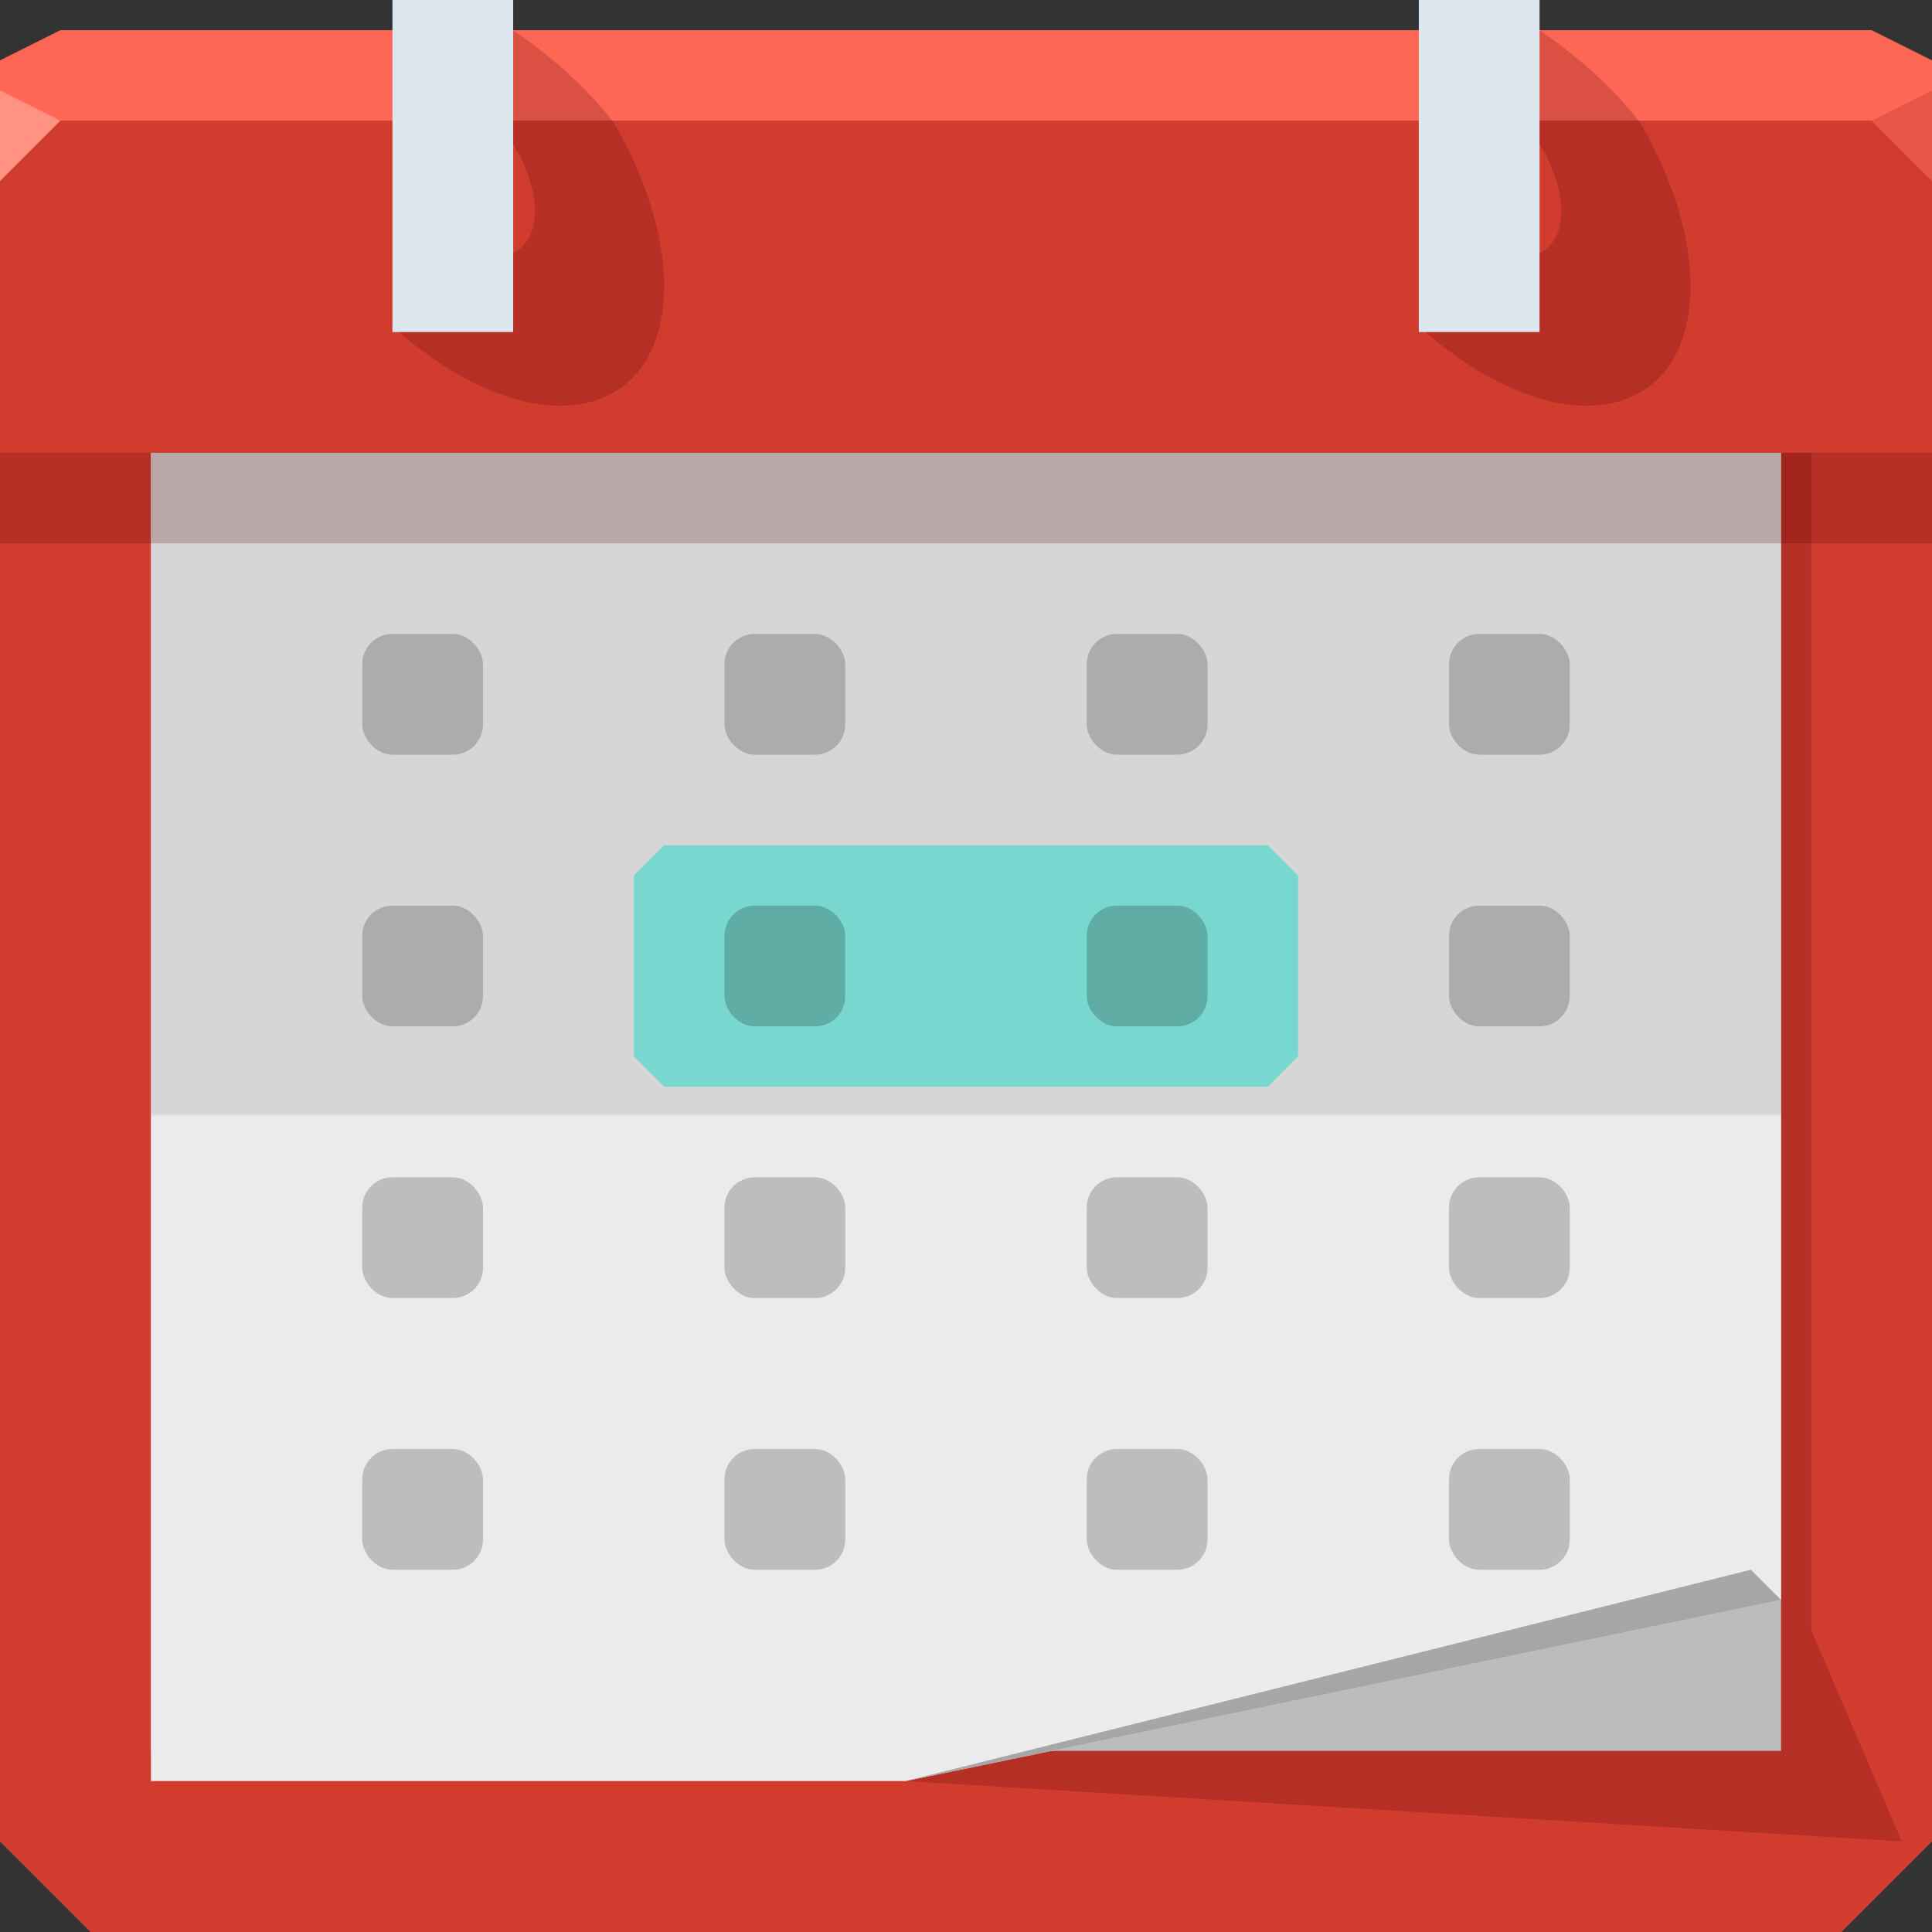 <?xml version="1.0" encoding="UTF-8" standalone="no"?>
<!-- Created with Inkscape (http://www.inkscape.org/) -->

<svg
   xmlns:dc="http://purl.org/dc/elements/1.1/"
   xmlns:cc="http://creativecommons.org/ns#"
   xmlns:rdf="http://www.w3.org/1999/02/22-rdf-syntax-ns#"
   xmlns:svg="http://www.w3.org/2000/svg"
   xmlns="http://www.w3.org/2000/svg"
   xmlns:xlink="http://www.w3.org/1999/xlink"
   xmlns:sodipodi="http://sodipodi.sourceforge.net/DTD/sodipodi-0.dtd"
   xmlns:inkscape="http://www.inkscape.org/namespaces/inkscape"
   width="64"
   height="64"
   id="svg13094"
   version="1.1"
   inkscape:version="0.91+devel r"
   sodipodi:docname="view-calendar-upcoming-days.svg">
  <rect width="100%" height="100%" fill="#333333" stroke="none"/>
  <sodipodi:namedview
     id="base"
     pagecolor="#ffffff"
     bordercolor="#666666"
     borderopacity="1.0"
     inkscape:pageopacity="0"
     inkscape:pageshadow="2"
     inkscape:zoom="11.313709"
     inkscape:cx="28.656212"
     inkscape:cy="31.132937"
     inkscape:document-units="px"
     inkscape:current-layer="svg13094"
     showgrid="true"
     inkscape:snap-bbox="true"
     inkscape:bbox-paths="true"
     inkscape:bbox-nodes="true"
     inkscape:snap-bbox-edge-midpoints="true"
     inkscape:snap-bbox-midpoints="true"
     inkscape:object-paths="true"
     inkscape:snap-intersection-paths="true"
     inkscape:object-nodes="true"
     inkscape:snap-smooth-nodes="true"
     inkscape:snap-midpoints="true"
     inkscape:snap-object-midpoints="true"
     inkscape:snap-center="true"
     showguides="false"
     inkscape:guide-bbox="true"
     inkscape:window-width="1920"
     inkscape:window-height="1023"
     inkscape:window-x="-10"
     inkscape:window-y="35"
     inkscape:window-maximized="1"
     inkscape:snap-global="true"
     fit-margin-top="0"
     fit-margin-left="0"
     fit-margin-right="0"
     fit-margin-bottom="0"
     showborder="true"
     inkscape:showpageshadow="false"
     inkscape:snap-page="false">
    <inkscape:grid
       type="xygrid"
       id="grid3075"
       empspacing="5"
       visible="true"
       enabled="true"
       snapvisiblegridlinesonly="true"
       originx="1.6362304e-08px"
       originy="18px" />
    <sodipodi:guide
       orientation="0,1"
       position="-11,30"
       id="guide9148" />
    <sodipodi:guide
       orientation="1,0"
       position="32,70"
       id="guide9150" />
  </sodipodi:namedview>
  <defs
     id="defs13096">
    <linearGradient
       inkscape:collect="always"
       xlink:href="#linearGradient3984-8-7-3-8-4"
       id="linearGradient4579-3"
       gradientUnits="userSpaceOnUse"
       gradientTransform="translate(-3117.602,-1600.228)"
       x1="3113.439"
       y1="1659.228"
       x2="3113.439"
       y2="1615.228" />
    <linearGradient
       x1="31"
       y1="64"
       x2="31"
       y2="2"
       id="linearGradient3984-8-7-3-8-4"
       gradientUnits="userSpaceOnUse"
       gradientTransform="matrix(0.823,0,0,0.823,6.355,8.589)">
      <stop
         id="stop3099-1-3-0-1-3"
         style="stop-color:#ebebeb;stop-opacity:1"
         offset="0" />
      <stop
         id="stop3875-7-3-2-0-1"
         style="stop-color:#ebebeb;stop-opacity:1;"
         offset="0.5" />
      <stop
         id="stop3873-1-0-8-5-5"
         style="stop-color:#d6d6d6;stop-opacity:1"
         offset="0.503" />
      <stop
         id="stop3101-06-4-6-6-8"
         style="stop-color:#d6d6d6;stop-opacity:1"
         offset="1" />
    </linearGradient>
  </defs>
  <path
     style="color:#000000;display:inline;overflow:visible;visibility:visible;fill:#d13c2f;fill-opacity:1;fill-rule:nonzero;stroke:none;stroke-width:2.286;marker:none;enable-background:accumulate"
     d="M 1.6362304e-8,15 64,15 64,61 61,64 3,64 1.6362304e-8,61 Z"
     id="rect4519"
     inkscape:connector-curvature="0"
     sodipodi:nodetypes="ccccccc" />
  <g
     id="g3043"
     inkscape:export-filename="folder.png"
     inkscape:export-xdpi="90"
     inkscape:export-ydpi="90"
     transform="translate(-0.625,0.082)" />
  <g
     id="scalable"
     transform="matrix(1.039,0,0,1.039,1214.722,1878.812)"
     inkscape:label="#g3701"
     style="fill:#ffffff" />
  <path
     sodipodi:nodetypes="ccccccc"
     id="path4575"
     d="m 6,15 0,44 24,0 33,2 -3,-7 0,-39 z"
     style="color:#000000;display:inline;overflow:visible;visibility:visible;opacity:1;fill:#550000;fill-opacity:0.215;fill-rule:nonzero;stroke:none;stroke-width:1;stroke-linecap:butt;stroke-linejoin:miter;stroke-miterlimit:4;stroke-dasharray:none;stroke-dashoffset:0;stroke-opacity:1;marker:none;enable-background:accumulate"
     inkscape:connector-curvature="0" />
  <path
     inkscape:connector-curvature="0"
     style="color:#000000;display:inline;overflow:visible;visibility:visible;opacity:1;fill:#bcbcbc;fill-opacity:1;fill-rule:nonzero;stroke:none;stroke-width:1;stroke-linecap:butt;stroke-linejoin:miter;stroke-miterlimit:4;stroke-dasharray:none;stroke-dashoffset:0;stroke-opacity:1;marker:none;enable-background:accumulate"
     d="m 5,14 0,44 54,0 0,-44 z"
     id="path4590"
     sodipodi:nodetypes="ccccc" />
  <path
     inkscape:connector-curvature="0"
     style="color:#000000;display:inline;overflow:visible;visibility:visible;fill:url(#linearGradient4579-3);fill-opacity:1;fill-rule:nonzero;stroke:none;stroke-width:1;marker:none;enable-background:accumulate"
     d="m 5,15 0,44 25,0 29,-6 0,-38 z"
     id="path4577"
     sodipodi:nodetypes="cccccc" />
  <path
     sodipodi:nodetypes="cccccc"
     inkscape:connector-curvature="0"
     style="color:#000000;display:inline;overflow:visible;visibility:visible;fill:#d13c2f;fill-opacity:1;fill-rule:nonzero;stroke:none;stroke-width:2.286;marker:none;enable-background:accumulate"
     d="m 0,4 c 0,18.154 0,43.297 0,11 l 64,0 c 0,32.297 0,7.154 0,-11 L 32,4 Z"
     id="path3786" />
  <path
     id="path6538"
     d="m 1.6362304e-8,18 c 0,-4.951 0,-11.808 0,-3 L 64,15 c 0,-8.808 0,-1.951 0,3 l -32,0 z"
     style="color:#000000;display:inline;overflow:visible;visibility:visible;opacity:1;fill:#550000;fill-opacity:0.215;fill-rule:nonzero;stroke:none;stroke-width:1;stroke-linecap:butt;stroke-linejoin:miter;stroke-miterlimit:4;stroke-dasharray:none;stroke-dashoffset:0;stroke-opacity:1;marker:none;enable-background:accumulate"
     inkscape:connector-curvature="0"
     sodipodi:nodetypes="cccccc" />
  <path
     style="color:#000000;display:inline;overflow:visible;visibility:visible;fill:#ff6755;fill-opacity:1;fill-rule:nonzero;stroke:none;marker:none;enable-background:accumulate"
     d="M 2,1 0,2 0,4 19.562,4 39.125,4 64,4 64,2 62,1 39.125,1 19.562,1 Z"
     id="path6688"
     inkscape:connector-curvature="0"
     sodipodi:nodetypes="ccccccccccc" />
  <path
     style="fill:#ff9285;fill-opacity:1;fill-rule:nonzero"
     d="M 0,3 0,6 2,4 Z"
     id="path4298"
     inkscape:connector-curvature="0"
     sodipodi:nodetypes="cccc" />
  <g
     id="g3870"
     transform="translate(4)">
    <rect
       y="0"
       x="9"
       height="11"
       width="4"
       id="rect3872"
       style="color:#000000;display:inline;overflow:visible;visibility:visible;fill:#dee6ee;fill-opacity:1;fill-rule:nonzero;stroke:none;stroke-width:2.286;marker:none;enable-background:accumulate" />
    <path
       style="color:#000000;display:inline;overflow:visible;visibility:visible;opacity:1;fill:#550000;fill-opacity:0.215;fill-rule:nonzero;stroke:none;stroke-width:1;stroke-linecap:butt;stroke-linejoin:miter;stroke-miterlimit:4;stroke-dasharray:none;stroke-dashoffset:0;stroke-opacity:1;marker:none;enable-background:accumulate"
       d="m 13,1 0,3.781 C 13.447,5.506 13.719,6.303 13.719,7 13.719,7.696 13.446,8.167 13,8.375 L 13,11 9.219,11 c 0.605,0.521 1.247,0.994 1.906,1.375 C 14.927,14.57 18,13.271 18,9.469 18,7.762 17.371,5.853 16.336,4.067 15.436,2.918 14.317,1.899 13,1 Z"
       id="path3878"
       inkscape:connector-curvature="0"
       sodipodi:nodetypes="ccscccsscc" />
  </g>
  <g
     id="g3864"
     transform="translate(38)">
    <rect
       style="color:#000000;display:inline;overflow:visible;visibility:visible;fill:#dee6ee;fill-opacity:1;fill-rule:nonzero;stroke:none;stroke-width:2.286;marker:none;enable-background:accumulate"
       id="rect3837"
       width="4"
       height="11"
       x="9"
       y="0" />
    <path
       sodipodi:nodetypes="ccscccsscc"
       inkscape:connector-curvature="0"
       id="path3855"
       d="m 13,1 0,3.781 C 13.447,5.506 13.719,6.303 13.719,7 13.719,7.696 13.446,8.167 13,8.375 L 13,11 9.219,11 c 0.605,0.521 1.247,0.994 1.906,1.375 C 14.927,14.57 18,13.271 18,9.469 18,7.762 17.371,5.853 16.336,4.067 15.436,2.918 14.317,1.899 13,1 Z"
       style="color:#000000;display:inline;overflow:visible;visibility:visible;opacity:1;fill:#550000;fill-opacity:0.215;fill-rule:nonzero;stroke:none;stroke-width:1;stroke-linecap:butt;stroke-linejoin:miter;stroke-miterlimit:4;stroke-dasharray:none;stroke-dashoffset:0;stroke-opacity:1;marker:none;enable-background:accumulate" />
  </g>
  <path
     d="M 64,6 62,4 64,3 Z"
     id="path3028"
     style="fill:#e75747;fill-opacity:1"
     inkscape:connector-curvature="0"
     sodipodi:nodetypes="cccc" />
  <g
     id="g3959"
     transform="translate(3,-1)">
    <rect
       y="22"
       x="9"
       height="4"
       width="4"
       id="rect4227"
       style="color:#000000;display:inline;overflow:visible;visibility:visible;fill:#000000;fill-opacity:0.196;fill-rule:nonzero;stroke:none;stroke-width:2.286;marker:none;enable-background:accumulate"
       rx="1"
       ry="1" />
  </g>
  <use
     x="0"
     y="0"
     xlink:href="#g3959"
     id="use3973"
     transform="translate(12)"
     width="64"
     height="64" />
  <path
     style="color:#000000;display:inline;overflow:visible;visibility:visible;fill:#2ad8ca;fill-opacity:0.542;stroke:none;stroke-width:2;marker:none;enable-background:accumulate"
     d="m 22,28 20,0 1,1 0,6 -1,1 -20,0 -1,-1 0,-6 z"
     id="rect3098"
     inkscape:connector-curvature="0"
     sodipodi:nodetypes="ccccccccc" />
  <use
     height="64"
     width="64"
     transform="translate(12,9)"
     id="use3991"
     xlink:href="#g3959"
     y="0"
     x="0" />
  <use
     x="0"
     y="0"
     xlink:href="#g3959"
     id="use3979"
     transform="translate(0,9)"
     width="64"
     height="64" />
  <use
     height="64"
     width="64"
     transform="translate(12,18)"
     id="use3993"
     xlink:href="#g3959"
     y="0"
     x="0" />
  <use
     x="0"
     y="0"
     xlink:href="#g3959"
     id="use3985"
     transform="translate(0,18)"
     width="64"
     height="64" />
  <use
     x="0"
     y="0"
     xlink:href="#g3959"
     id="use3995"
     transform="translate(12,27)"
     width="64"
     height="64" />
  <use
     height="64"
     width="64"
     transform="translate(0,27)"
     id="use3969"
     xlink:href="#g3959"
     y="0"
     x="0" />
  <use
     x="0"
     y="0"
     xlink:href="#g3959"
     id="use3975"
     transform="translate(24)"
     width="64"
     height="64" />
  <use
     x="0"
     y="0"
     xlink:href="#g3959"
     id="use3981"
     transform="translate(24,9)"
     width="64"
     height="64" />
  <use
     x="0"
     y="0"
     xlink:href="#g3959"
     id="use3987"
     transform="translate(24,18)"
     width="64"
     height="64" />
  <use
     height="64"
     width="64"
     transform="translate(24,27)"
     id="use3971"
     xlink:href="#g3959"
     y="0"
     x="0" />
  <use
     height="64"
     width="64"
     transform="translate(36)"
     id="use3977"
     xlink:href="#g3959"
     y="0"
     x="0" />
  <use
     height="64"
     width="64"
     transform="translate(36,9)"
     id="use3983"
     xlink:href="#g3959"
     y="0"
     x="0" />
  <use
     height="64"
     width="64"
     transform="translate(36,18)"
     id="use3989"
     xlink:href="#g3959"
     y="0"
     x="0" />
  <use
     x="0"
     y="0"
     xlink:href="#g3959"
     id="use3962"
     transform="translate(36,27)"
     width="64"
     height="64" />
  <path
     style="color:#000000;display:inline;overflow:visible;visibility:visible;fill:#a6a6a6;fill-opacity:1;fill-rule:nonzero;stroke:none;stroke-width:1;marker:none;enable-background:accumulate"
     d="M 59,53 30,59 58,52 Z"
     id="path3014-1"
     inkscape:connector-curvature="0"
     sodipodi:nodetypes="cccc" />
</svg>
